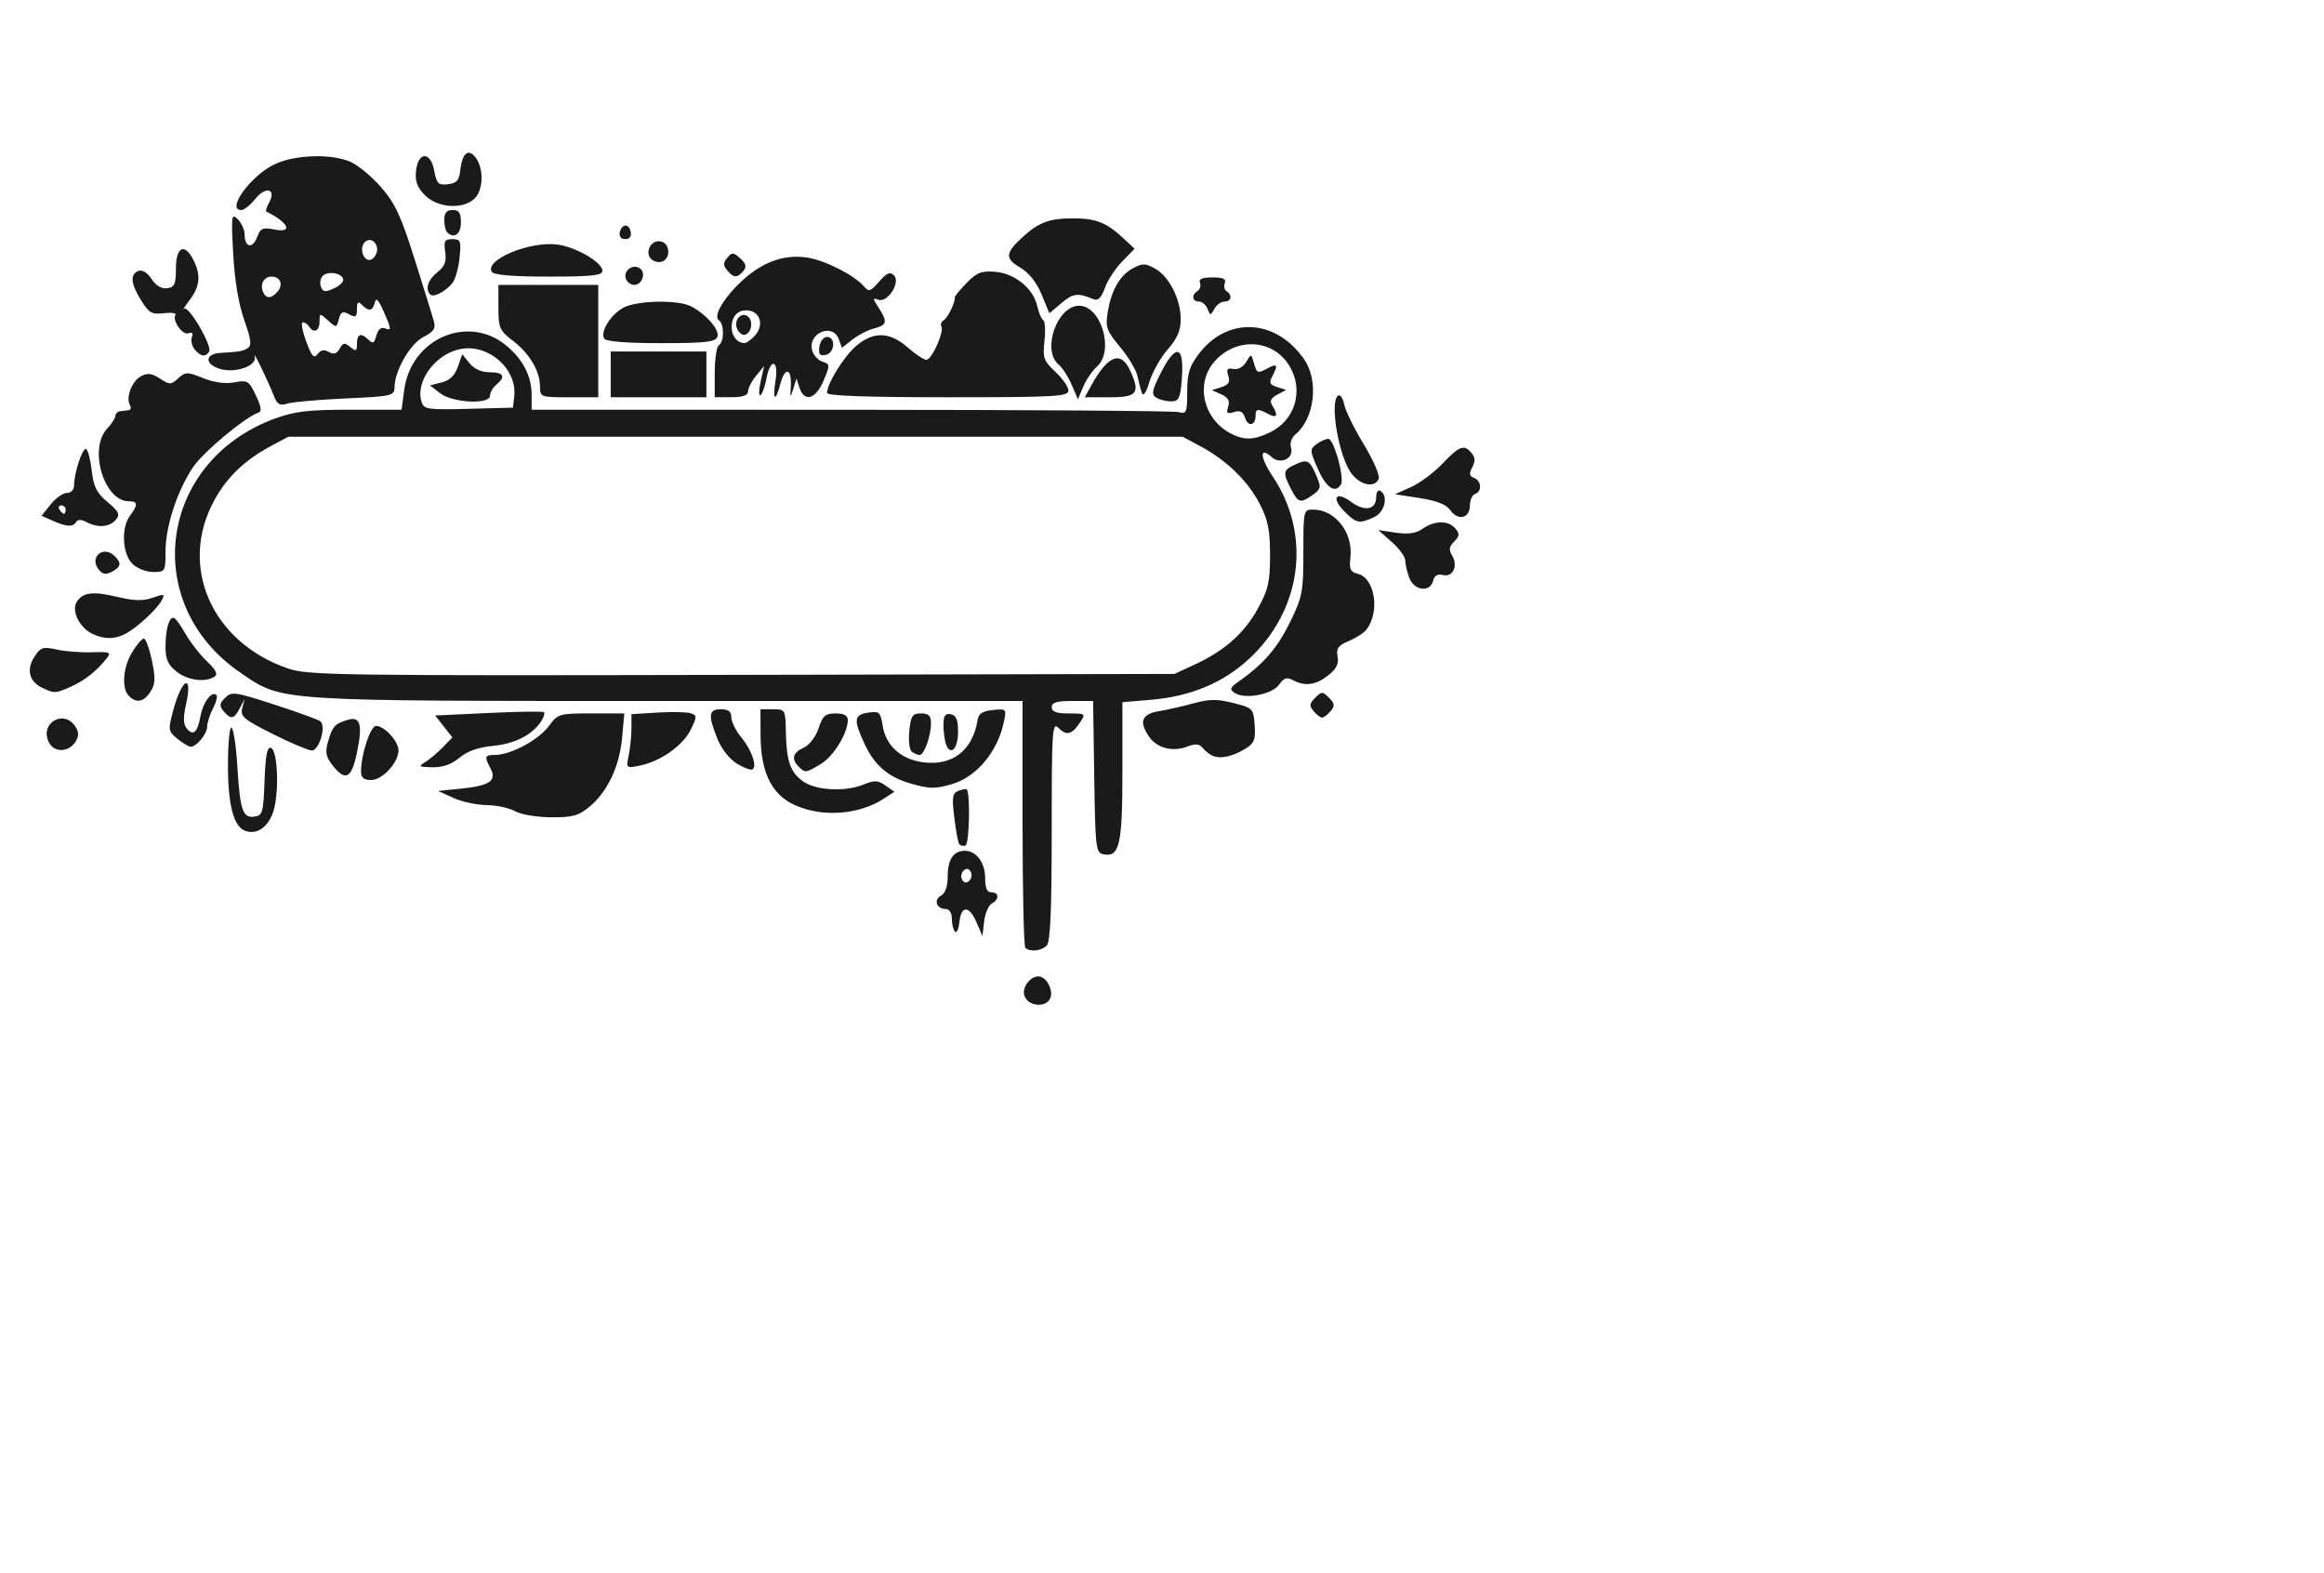 <?xml version="1.0" encoding="UTF-8" standalone="no"?>
<!-- Created with Inkscape (http://www.inkscape.org/) -->

<svg
   xmlns:dc="http://purl.org/dc/elements/1.1/"
   xmlns:cc="http://creativecommons.org/ns#"
   xmlns:rdf="http://www.w3.org/1999/02/22-rdf-syntax-ns#"
   xmlns:svg="http://www.w3.org/2000/svg"
   xmlns="http://www.w3.org/2000/svg"
   xmlns:sodipodi="http://sodipodi.sourceforge.net/DTD/sodipodi-0.dtd"
   xmlns:inkscape="http://www.inkscape.org/namespaces/inkscape"
   width="130mm"
   height="88mm"
   viewBox="0 0 130 88"
   version="1.1"
   id="svg8"
   inkscape:version="0.92.4 (5da689c313, 2019-01-14)"
   sodipodi:docname="fondoBotones.svg">
  <defs
     id="defs2" />
  <sodipodi:namedview
     id="base"
     pagecolor="#ffffff"
     bordercolor="#666666"
     borderopacity="1.0"
     inkscape:pageopacity="0.0"
     inkscape:pageshadow="2"
     inkscape:zoom="0.7"
     inkscape:cx="605.91713"
     inkscape:cy="481.3945"
     inkscape:document-units="mm"
     inkscape:current-layer="layer1"
     showgrid="false"
     height="209mm"
     inkscape:window-width="1920"
     inkscape:window-height="1001"
     inkscape:window-x="-9"
     inkscape:window-y="-9"
     inkscape:window-maximized="1" />
  <g
     inkscape:label="Capa 1"
     inkscape:groupmode="layer"
     id="layer1"
     transform="translate(0,-209)">
    <path
       inkscape:connector-curvature="0"
       id="path33"
       d="m 57.303,264.691 c -0.165,-0.518 0.44,-1.213 0.918,-1.054 0.391,0.13 0.688,0.783 0.536,1.179 -0.221,0.575 -1.26,0.485 -1.453,-0.125 z m 0.052,-2.675 c -0.085,-0.085 -0.155,-3.227 -0.155,-6.982 v -6.826 H 37.351 c -22.118,0 -21.524,0.039 -23.894,-1.577 -5.659,-3.858 -4.582,-11.83 1.92,-14.219 1.103,-0.405 1.867,-0.495 4.217,-0.495 h 2.87 l 0.148,-1.112 c 0.382,-2.88 3.594,-4.257 5.732,-2.458 0.92,0.774 1.395,1.708 1.395,2.744 v 0.826 l 17.861,0.004 c 9.824,0.002 18.074,0.06 18.335,0.13 0.434,0.117 0.474,0.021 0.474,-1.138 0,-1.032 0.122,-1.425 0.662,-2.133 1.608,-2.108 4.336,-1.949 5.895,0.342 0.813,1.195 0.565,3.288 -0.493,4.166 -0.225,0.187 -0.335,0.499 -0.259,0.739 0.192,0.606 -0.585,0.989 -1.087,0.535 -0.684,-0.619 -0.649,0.022 0.058,1.075 2.201,3.277 1.643,7.511 -1.351,10.248 -1.459,1.333 -3.251,2.072 -5.478,2.259 l -1.571,0.132 v 3.878 c 0,4.105 -0.16,4.803 -1.063,4.629 -0.422,-0.081 -0.454,-0.346 -0.513,-4.331 l -0.063,-4.244 h -1.158 c -0.874,0 -1.158,0.086 -1.158,0.349 0,0.254 0.262,0.349 0.959,0.349 0.936,0 0.951,0.013 0.62,0.511 -0.45,0.677 -0.749,0.751 -1.203,0.297 -0.346,-0.346 -0.376,0.11 -0.376,5.761 0,4.463 -0.076,6.213 -0.279,6.416 -0.304,0.304 -0.948,0.371 -1.195,0.124 z m 9.463,-15.839 c 1.676,-0.774 2.776,-1.746 3.54,-3.129 0.585,-1.059 0.684,-1.492 0.686,-2.984 0.002,-1.4 -0.111,-1.968 -0.572,-2.869 -0.654,-1.279 -1.856,-2.451 -3.313,-3.229 L 66.159,233.43 H 41.142 16.125 l -0.983,0.525 c -1.448,0.774 -2.454,1.741 -3.162,3.041 -2,3.675 -0.152,7.908 4.098,9.384 1.141,0.396 2.598,0.417 25.413,0.368 l 24.203,-0.053 z m 4.204,-12.983 c 1.437,-0.682 1.933,-2.37 1.099,-3.738 -0.892,-1.462 -2.869,-1.615 -4.111,-0.318 -1.176,1.228 -0.75,3.293 0.849,4.115 0.742,0.381 1.267,0.367 2.163,-0.059 z m -1.373,-0.817 c -0.112,-0.353 -0.275,-0.439 -0.622,-0.329 -0.386,0.122 -0.444,0.069 -0.326,-0.302 0.103,-0.326 -0.004,-0.517 -0.384,-0.687 l -0.527,-0.236 0.533,-0.17 c 0.403,-0.128 0.497,-0.284 0.385,-0.638 -0.117,-0.369 -0.058,-0.449 0.281,-0.378 0.254,0.053 0.547,-0.104 0.716,-0.386 0.284,-0.473 0.287,-0.473 0.434,0.048 0.17,0.599 0.198,0.609 0.808,0.283 0.506,-0.271 0.557,-0.16 0.218,0.473 -0.188,0.352 -0.136,0.465 0.273,0.595 l 0.505,0.16 -0.495,0.265 c -0.363,0.195 -0.437,0.357 -0.277,0.612 0.348,0.551 0.263,0.731 -0.224,0.471 -0.598,-0.32 -0.713,-0.304 -0.713,0.095 0,0.55 -0.42,0.639 -0.584,0.124 z m -40.884,-1.2 c 0.174,-1.508 -1.38,-2.92 -2.937,-2.667 -1.429,0.232 -2.617,1.802 -2.246,2.97 0.133,0.418 0.339,0.448 2.627,0.387 l 2.484,-0.066 z m -4.139,-0.178 -0.576,-0.443 0.657,-0.165 c 0.449,-0.113 0.735,-0.389 0.903,-0.871 l 0.246,-0.706 0.408,0.504 c 0.259,0.32 0.671,0.504 1.127,0.504 0.784,0 0.915,0.246 0.37,0.698 -0.192,0.159 -0.349,0.434 -0.349,0.61 0,0.509 -2.081,0.41 -2.787,-0.132 z m 28.793,30.108 c -0.096,-0.098 -0.175,-0.422 -0.175,-0.72 0,-0.318 -0.139,-0.543 -0.335,-0.543 -0.517,0 -0.706,-0.501 -0.279,-0.74 0.248,-0.139 0.382,-0.519 0.382,-1.086 0,-0.945 0.326,-1.431 0.961,-1.431 0.641,0 1.134,0.665 1.134,1.529 0,0.554 0.107,0.798 0.349,0.798 0.442,0 0.453,0.384 0.019,0.628 -0.182,0.102 -0.373,0.553 -0.425,1.001 l -0.094,0.815 -0.324,-0.756 c -0.41,-0.956 -0.869,-0.973 -0.964,-0.036 -0.04,0.396 -0.151,0.641 -0.247,0.543 z m 0.873,-3.358 c -0.113,-0.182 -0.246,-0.196 -0.402,-0.041 -0.128,0.128 -0.157,0.356 -0.064,0.506 0.113,0.182 0.246,0.196 0.402,0.041 0.128,-0.128 0.157,-0.356 0.064,-0.506 z m -0.648,-1.559 c -0.06,-0.103 -0.18,-0.776 -0.267,-1.495 -0.134,-1.108 -0.098,-1.331 0.237,-1.46 0.217,-0.083 0.424,-0.123 0.46,-0.087 0.211,0.211 0.149,3.073 -0.067,3.145 -0.14,0.046 -0.303,5.9e-4 -0.362,-0.102 z m -39.908,-0.711 c -0.663,-0.223 -0.984,-1.42 -0.984,-3.667 0,-1.23 0.09,-2.18 0.2,-2.112 0.11,0.068 0.256,1.043 0.325,2.166 0.15,2.464 0.301,2.905 0.959,2.811 0.452,-0.064 0.5,-0.236 0.562,-2.007 0.049,-1.386 0.148,-1.91 0.349,-1.843 0.423,0.14 0.483,2.775 0.085,3.727 -0.324,0.776 -0.893,1.127 -1.496,0.924 z m 15.073,-1.105 c -0.32,-0.183 -1.03,-0.336 -1.578,-0.341 -0.548,-0.005 -1.386,-0.185 -1.862,-0.4 l -0.865,-0.392 1.328,-0.134 c 1.565,-0.158 1.972,-0.446 1.602,-1.137 -0.354,-0.661 -0.326,-0.738 0.269,-0.744 0.874,-0.009 2.424,-0.84 2.988,-1.602 0.517,-0.7 0.584,-0.72 2.382,-0.72 h 1.85 l -0.123,1.355 c -0.145,1.602 -0.805,3.006 -1.811,3.852 -0.616,0.518 -0.945,0.61 -2.163,0.603 -0.804,-0.005 -1.693,-0.155 -2.018,-0.341 z m 15.642,-0.346 c -1.289,-0.585 -1.9,-1.834 -1.907,-3.901 l -0.005,-1.454 h 0.698 c 0.684,0 0.699,0.025 0.721,1.222 0.032,1.667 0.233,2.266 0.938,2.792 0.708,0.529 2.383,0.621 3.427,0.189 0.588,-0.244 0.788,-0.234 1.206,0.059 l 0.502,0.351 -0.576,0.377 c -1.402,0.919 -3.454,1.068 -5.004,0.364 z m 6.474,-1.207 c -1.227,-0.352 -1.998,-1.009 -2.541,-2.164 -0.653,-1.389 -0.624,-1.679 0.183,-1.798 0.621,-0.091 0.686,-0.031 0.81,0.743 0.177,1.107 1.019,1.868 2.248,2.033 1.659,0.222 2.791,-0.658 3.062,-2.381 0.053,-0.339 0.285,-0.486 0.85,-0.54 0.767,-0.074 0.775,-0.065 0.61,0.698 -0.358,1.661 -1.538,3.057 -2.919,3.454 -0.937,0.269 -1.228,0.263 -2.303,-0.045 z M 20.197,252.151 c 0,-0.961 0.524,-2.547 0.842,-2.547 0.465,0 1.252,0.858 1.252,1.365 0,0.686 -0.898,1.66 -1.53,1.66 -0.415,0 -0.565,-0.127 -0.565,-0.479 z m -1.594,-0.344 c -0.374,-0.475 -0.423,-0.732 -0.254,-1.322 0.244,-0.852 0.381,-1.005 1.092,-1.219 0.72,-0.218 0.855,0.252 0.525,1.837 -0.3,1.445 -0.642,1.622 -1.364,0.704 z m 22.615,-0.096 c -0.411,-0.25 -0.865,-0.829 -1.089,-1.389 -0.532,-1.329 -0.494,-1.649 0.198,-1.649 0.419,0 0.582,0.125 0.582,0.448 0,0.246 0.245,0.744 0.545,1.105 0.585,0.706 0.914,1.639 0.639,1.809 -0.093,0.057 -0.486,-0.088 -0.874,-0.324 z m 3.46,0.173 c -0.428,-0.428 -0.335,-0.784 0.279,-1.064 0.323,-0.147 0.674,-0.605 0.833,-1.085 0.231,-0.7 0.381,-0.83 0.954,-0.83 0.468,0 0.68,0.116 0.68,0.372 0,0.726 -0.788,2.016 -1.494,2.447 -0.847,0.516 -0.89,0.522 -1.252,0.16 z m -20.89,-0.258 c 0.248,-0.152 0.69,-0.526 0.984,-0.829 l 0.533,-0.552 -0.482,-0.612 -0.482,-0.612 2.989,-0.141 c 1.644,-0.078 3.038,-0.099 3.097,-0.047 0.059,0.052 -5.92e-4,0.267 -0.134,0.479 -0.49,0.777 -1.472,1.289 -2.691,1.404 -0.836,0.079 -1.453,0.295 -1.897,0.666 -0.44,0.367 -0.941,0.545 -1.513,0.535 -0.761,-0.012 -0.805,-0.044 -0.404,-0.291 z m 11.384,-0.397 c 0.083,-0.414 0.151,-1.097 0.151,-1.518 v -0.765 l 1.454,-0.09 c 0.8,-0.049 1.632,-0.032 1.85,0.038 0.368,0.119 0.369,0.182 0.018,0.907 -0.432,0.891 -1.677,1.778 -2.833,2.017 -0.79,0.164 -0.791,0.163 -0.64,-0.59 z m 32.731,0.072 c -0.192,-0.067 -0.467,-0.27 -0.611,-0.45 -0.201,-0.251 -0.408,-0.272 -0.889,-0.089 -0.805,0.306 -1.676,0.084 -2.112,-0.539 -0.594,-0.848 -0.435,-1.282 0.529,-1.442 0.48,-0.08 1.361,-0.28 1.959,-0.445 0.867,-0.239 1.313,-0.242 2.211,-0.015 1.095,0.277 1.126,0.309 1.195,1.235 0.058,0.783 -0.024,1.011 -0.465,1.289 -0.694,0.438 -1.378,0.61 -1.816,0.456 z m -16.889,-0.247 c -0.141,-0.096 -0.206,-0.603 -0.15,-1.16 0.087,-0.861 0.172,-0.989 0.657,-0.989 0.435,0 0.557,0.124 0.557,0.567 0,0.69 -0.387,1.762 -0.634,1.757 -0.099,-0.002 -0.293,-0.081 -0.43,-0.175 z m -48.264,-0.506 c -0.58,-1.084 0.828,-1.928 1.48,-0.887 0.185,0.296 0.185,0.519 0,0.815 -0.377,0.601 -1.176,0.64 -1.48,0.072 z m 12.486,-0.504 c -1.602,-0.803 -1.803,-0.973 -1.686,-1.433 l 0.133,-0.521 -0.27,0.524 c -0.318,0.618 -0.501,0.651 -0.906,0.163 -0.247,-0.298 -0.232,-0.428 0.088,-0.748 0.361,-0.361 0.548,-0.335 2.773,0.387 1.312,0.426 2.465,0.847 2.563,0.937 0.323,0.296 -0.091,1.648 -0.497,1.625 -0.208,-0.012 -1.197,-0.432 -2.197,-0.933 z m 37.686,0.597 c -0.08,-0.208 -0.145,-0.691 -0.145,-1.074 0,-0.538 0.093,-0.678 0.407,-0.618 0.305,0.059 0.407,0.307 0.407,0.987 0,0.937 -0.413,1.373 -0.669,0.705 z M 9.929,250.326 c -0.522,-0.423 -0.533,-0.49 -0.245,-1.571 0.489,-1.834 1.122,-2.134 0.719,-0.34 -0.161,0.717 -0.15,1.101 0.039,1.329 0.368,0.444 0.6,0.236 0.775,-0.696 0.147,-0.783 0.637,-1.426 0.892,-1.171 0.072,0.072 -0.016,0.411 -0.195,0.754 -0.179,0.343 -0.326,0.799 -0.327,1.014 -0.001,0.406 -0.591,1.122 -0.923,1.122 -0.105,0 -0.436,-0.199 -0.736,-0.442 z m 63.551,-1.548 c -0.247,-0.298 -0.232,-0.428 0.088,-0.748 0.361,-0.361 0.413,-0.361 0.775,0 0.32,0.32 0.335,0.45 0.088,0.748 -0.165,0.198 -0.378,0.361 -0.475,0.361 -0.097,0 -0.31,-0.162 -0.475,-0.361 z M 7.212,247.929 c -0.422,-0.422 -0.334,-1.607 0.184,-2.455 0.254,-0.416 0.547,-0.756 0.651,-0.756 0.105,0 0.306,0.55 0.448,1.222 0.209,0.992 0.195,1.32 -0.076,1.745 -0.37,0.582 -0.785,0.666 -1.207,0.244 z m 61.856,-0.17 c -0.297,-0.2 -0.265,-0.295 0.209,-0.629 1.394,-0.982 2.164,-1.867 2.87,-3.301 0.71,-1.442 0.761,-1.707 0.761,-3.936 0,-2.344 0.01,-2.39 0.539,-2.39 1.251,0 2.255,1.293 2.091,2.694 -0.074,0.635 -0.002,0.793 0.414,0.897 0.968,0.243 1.255,2.147 0.473,3.136 -0.142,0.18 -0.585,0.464 -0.985,0.63 -0.587,0.245 -0.705,0.41 -0.619,0.862 0.078,0.407 -0.065,0.693 -0.527,1.057 -0.693,0.545 -1.295,0.626 -1.969,0.265 -0.343,-0.183 -0.509,-0.129 -0.776,0.252 -0.385,0.55 -1.925,0.838 -2.48,0.463 z M 2.341,247.461 c -0.714,-0.344 -0.875,-1.023 -0.412,-1.73 0.347,-0.53 0.479,-0.572 1.241,-0.401 0.469,0.106 1.357,0.175 1.974,0.154 1.017,-0.035 1.093,-0.002 0.815,0.351 -0.548,0.695 -1.222,1.228 -1.987,1.571 -0.864,0.388 -0.935,0.391 -1.631,0.055 z m 7.531,-0.899 c -0.473,-0.372 -0.613,-0.688 -0.613,-1.377 0,-0.964 0.183,-1.631 0.447,-1.631 0.091,0 0.386,0.393 0.656,0.873 0.27,0.48 0.813,1.181 1.207,1.557 0.521,0.498 0.636,0.734 0.424,0.869 -0.526,0.334 -1.497,0.201 -2.122,-0.29 z M 5.156,244.445 c -0.718,-0.348 -1.174,-1.287 -0.864,-1.779 0.342,-0.543 0.904,-0.609 2.313,-0.27 0.895,0.215 1.397,0.224 1.934,0.037 0.651,-0.227 0.703,-0.212 0.51,0.143 -0.282,0.52 -1.402,1.551 -2.043,1.88 -0.613,0.315 -1.184,0.312 -1.85,-0.011 z m 73.681,-3.117 c -0.125,-0.328 -0.227,-0.766 -0.227,-0.972 0,-0.206 -0.34,-0.675 -0.756,-1.041 l -0.756,-0.666 0.981,0.145 c 0.705,0.104 1.128,0.041 1.506,-0.223 0.668,-0.468 1.443,-0.471 1.828,-0.008 0.247,0.297 0.234,0.426 -0.07,0.73 -0.281,0.281 -0.309,0.465 -0.118,0.772 0.355,0.568 0.046,1.243 -0.503,1.1 -0.299,-0.078 -0.48,0.027 -0.557,0.323 -0.173,0.662 -1.055,0.557 -1.328,-0.159 z M 5.535,240.876 c -0.58,-0.699 0.242,-1.41 0.886,-0.766 0.389,0.389 0.35,0.597 -0.162,0.871 -0.327,0.175 -0.514,0.148 -0.724,-0.105 z m 1.863,-0.347 c -0.559,-0.559 -0.627,-2.025 -0.124,-2.69 0.457,-0.604 0.44,-0.801 -0.068,-0.801 -1.39,0 -2.266,-2.942 -1.211,-4.066 0.244,-0.26 0.45,-0.577 0.458,-0.705 0.008,-0.128 0.119,-0.246 0.247,-0.262 0.128,-0.016 0.344,-0.042 0.479,-0.058 0.136,-0.016 0.178,-0.14 0.094,-0.275 -0.253,-0.41 0.1,-1.353 0.608,-1.626 0.373,-0.199 0.608,-0.171 1.064,0.128 0.546,0.358 0.616,0.357 1.023,-0.012 0.409,-0.37 0.5,-0.371 1.398,-0.012 0.614,0.246 1.243,0.331 1.746,0.237 0.734,-0.138 0.813,-0.089 1.201,0.729 0.315,0.666 0.345,0.9 0.123,0.975 -0.726,0.245 -3.027,2.159 -3.609,3.002 -0.889,1.287 -1.568,3.336 -1.568,4.731 0,1.144 -0.015,1.169 -0.698,1.169 -0.388,0 -0.905,-0.207 -1.164,-0.465 z m -4.456,-2.406 -0.616,-0.274 0.509,-0.638 c 0.28,-0.351 0.688,-0.638 0.907,-0.638 0.224,0 0.399,-0.178 0.4,-0.407 0.003,-0.718 0.483,-2.169 0.679,-2.048 0.104,0.064 0.245,0.616 0.314,1.225 0.1,0.884 0.278,1.236 0.882,1.74 0.64,0.534 0.711,0.688 0.459,0.992 -0.343,0.413 -1.008,0.464 -1.639,0.126 -0.291,-0.156 -0.484,-0.156 -0.58,0 -0.181,0.292 -0.528,0.271 -1.315,-0.079 z m 0.733,-0.619 c 0,-0.128 -0.111,-0.233 -0.246,-0.233 -0.136,0 -0.182,0.105 -0.103,0.233 0.079,0.128 0.19,0.233 0.246,0.233 0.056,0 0.103,-0.105 0.103,-0.233 z m 71.538,0.114 c -0.774,-0.774 -0.497,-1.186 0.368,-0.546 0.764,0.565 1.401,0.441 1.401,-0.273 0,-0.268 0.105,-0.422 0.233,-0.343 0.467,0.289 0.245,1.2 -0.36,1.475 -0.828,0.377 -0.979,0.348 -1.641,-0.314 z m 5.912,-0.084 c -0.221,-0.315 -0.761,-0.528 -1.709,-0.675 l -1.387,-0.214 0.893,-0.397 c 0.491,-0.218 1.287,-0.811 1.768,-1.316 0.952,-1 1.211,-1.093 1.632,-0.585 0.2,0.241 0.209,0.462 0.033,0.791 -0.188,0.352 -0.165,0.487 0.1,0.589 0.417,0.16 0.457,0.769 0.059,0.902 -0.157,0.052 -0.288,0.347 -0.291,0.655 -0.007,0.714 -0.667,0.864 -1.098,0.25 z m -8.908,-1.183 c -0.479,-0.926 -0.454,-1.055 0.262,-1.382 0.669,-0.305 0.786,-0.234 1.192,0.723 0.235,0.555 0.206,0.677 -0.24,0.989 -0.697,0.488 -0.806,0.458 -1.214,-0.33 z m 1.507,-1.112 c -0.459,-1.039 -0.464,-1.117 -0.083,-1.396 0.222,-0.163 0.521,-0.296 0.665,-0.296 0.31,0 0.918,2.204 0.703,2.551 -0.323,0.523 -0.821,0.191 -1.285,-0.859 z m 1.896,0.277 c -0.727,-0.925 -1.273,-4.078 -0.761,-4.395 0.112,-0.069 0.263,0.16 0.335,0.51 0.072,0.35 0.564,1.351 1.094,2.224 0.53,0.874 0.906,1.738 0.836,1.92 -0.201,0.524 -0.995,0.387 -1.504,-0.26 z m -60.282,-4.328 c -0.361,-0.921 -1.209,-2.67 -1.092,-2.251 0.156,0.558 -1.193,0.989 -2.061,0.659 -0.75,-0.285 -0.676,-0.805 0.122,-0.855 1.153,-0.072 1.266,-0.092 1.553,-0.274 0.229,-0.145 0.186,-0.488 -0.198,-1.567 -0.314,-0.883 -0.537,-2.218 -0.618,-3.7 -0.117,-2.152 -0.099,-2.292 0.256,-1.937 0.21,0.21 0.383,0.593 0.383,0.851 0,0.721 0.44,0.826 0.691,0.165 0.195,-0.514 0.322,-0.572 0.962,-0.444 1.081,0.216 0.815,-0.381 -0.45,-1.009 -0.042,-0.021 0.036,-0.25 0.175,-0.509 0.41,-0.766 -0.207,-0.914 -0.785,-0.188 -0.272,0.341 -0.621,0.619 -0.776,0.619 -0.888,0 0.567,-1.974 1.902,-2.58 1.135,-0.515 3.104,-0.576 4.176,-0.128 0.418,0.174 1.192,0.809 1.72,1.409 0.795,0.903 1.122,1.602 1.894,4.046 0.513,1.625 0.997,3.184 1.077,3.466 0.115,0.408 -0.003,0.588 -0.584,0.888 -0.75,0.388 -1.608,1.883 -1.617,2.819 -0.005,0.469 -0.147,0.501 -2.74,0.619 -1.504,0.068 -2.968,0.197 -3.254,0.287 -0.411,0.13 -0.564,0.049 -0.735,-0.386 z m 3.054,-2.502 c 0.278,0.155 0.446,0.104 0.608,-0.185 0.189,-0.338 0.282,-0.352 0.596,-0.092 0.32,0.266 0.372,0.24 0.372,-0.186 0,-0.557 0.235,-0.631 0.659,-0.207 0.227,0.227 0.316,0.176 0.426,-0.246 0.085,-0.326 0.263,-0.485 0.458,-0.411 0.406,0.156 0.4,0.073 -0.066,-0.976 -0.28,-0.631 -0.411,-0.755 -0.482,-0.458 -0.115,0.477 -0.329,0.515 -0.716,0.128 -0.217,-0.217 -0.279,-0.164 -0.279,0.241 0,0.438 -0.07,0.483 -0.44,0.285 -0.36,-0.192 -0.464,-0.143 -0.572,0.27 -0.129,0.493 -0.143,0.495 -0.607,0.075 -0.465,-0.421 -0.475,-0.419 -0.475,0.071 0,0.521 -0.331,0.674 -0.582,0.269 -0.079,-0.128 -0.237,-0.233 -0.352,-0.233 -0.114,0 -0.032,0.476 0.184,1.057 0.312,0.843 0.442,0.989 0.639,0.72 0.171,-0.234 0.364,-0.271 0.63,-0.123 z m -2.855,-3.39 c 0.32,-0.385 0.138,-0.825 -0.341,-0.825 -0.419,0 -0.657,0.399 -0.493,0.826 0.165,0.431 0.476,0.43 0.834,-5.8e-4 z m 3.661,-0.69 c -0.116,-0.349 -0.859,-0.46 -1.148,-0.172 -0.131,0.131 -0.176,0.402 -0.099,0.602 0.116,0.301 0.241,0.317 0.735,0.092 0.328,-0.149 0.558,-0.384 0.512,-0.522 z m 1.855,-1.43 c 0.194,-0.505 -0.298,-0.981 -0.651,-0.628 -0.298,0.298 -0.113,0.993 0.264,0.993 0.136,0 0.31,-0.164 0.387,-0.365 z m 43.619,8.063 c -0.271,-0.172 -0.232,-0.396 0.233,-1.324 0.893,-1.785 1.374,-1.611 1.192,0.433 -0.084,0.947 -0.17,1.105 -0.598,1.102 -0.275,-0.002 -0.647,-0.097 -0.827,-0.21 z m -34.465,-0.612 c 0,-0.866 -0.584,-1.856 -1.512,-2.564 -0.753,-0.575 -0.815,-0.716 -0.815,-1.874 v -1.252 h 2.793 2.793 v 3.142 3.142 h -1.629 c -1.591,0 -1.629,-0.014 -1.629,-0.593 z m 3.956,-0.687 v -1.28 h 2.676 2.676 v 1.28 1.28 h -2.676 -2.676 z m 5.818,-0.103 c 0,-0.76 0.105,-1.447 0.233,-1.526 0.301,-0.186 0.302,-1.21 5.92e-4,-1.396 -0.352,-0.218 0.301,-1.311 1.35,-2.259 1.144,-1.034 2.35,-1.449 3.618,-1.246 1,0.16 2.646,1.005 3.156,1.619 0.255,0.308 0.361,0.273 0.838,-0.277 0.425,-0.491 0.608,-0.568 0.829,-0.351 0.394,0.388 -0.363,1.563 -0.88,1.364 -0.318,-0.122 -0.316,-0.069 0.017,0.439 0.519,0.792 0.479,0.984 -0.243,1.165 -0.342,0.086 -0.887,0.365 -1.212,0.62 l -0.59,0.464 -0.177,-0.479 c -0.354,-0.957 -1.789,-0.315 -1.479,0.662 0.081,0.256 0.342,0.526 0.58,0.602 0.412,0.131 0.414,0.18 0.046,1.057 -0.433,1.031 -1.071,1.222 -1.342,0.401 l -0.173,-0.524 -0.18,0.582 c -0.163,0.525 -0.176,0.508 -0.137,-0.169 0.058,-0.995 -0.334,-1.077 -0.582,-0.122 -0.274,1.058 -0.451,0.945 -0.272,-0.175 0.188,-1.176 -0.289,-1.283 -0.508,-0.114 -0.084,0.449 -0.235,0.868 -0.335,0.929 -0.1,0.062 -0.095,-0.28 0.011,-0.759 l 0.193,-0.871 -0.45,0.549 c -0.248,0.302 -0.45,0.695 -0.45,0.873 0,0.222 -0.292,0.323 -0.931,0.323 h -0.931 z m 2.194,-2.008 c 0.671,-0.671 0.3,-1.584 -0.591,-1.458 -0.92,0.13 -0.858,1.799 0.068,1.82 0.087,0.002 0.322,-0.161 0.524,-0.362 z m -0.952,-0.464 c -0.194,-0.505 0.298,-0.981 0.651,-0.628 0.298,0.298 0.113,0.993 -0.264,0.993 -0.136,0 -0.31,-0.164 -0.387,-0.365 z m 5.042,3.614 c 0,-0.528 0.951,-2.06 1.637,-2.638 0.97,-0.816 1.868,-0.789 2.866,0.087 0.437,0.384 0.911,0.698 1.052,0.698 0.301,0 1.014,-1.588 0.84,-1.87 -0.065,-0.106 -0.006,-0.262 0.132,-0.347 0.233,-0.144 0.652,-1.011 0.616,-1.273 -0.009,-0.064 0.292,-0.431 0.668,-0.815 0.577,-0.589 0.83,-0.685 1.615,-0.616 1.095,0.097 2.117,0.94 2.334,1.926 0.08,0.365 0.23,0.715 0.332,0.778 0.103,0.063 0.134,0.586 0.069,1.161 -0.106,0.944 -0.047,1.112 0.61,1.726 0.4,0.374 0.728,0.847 0.728,1.052 0,0.332 -0.72,0.372 -6.749,0.372 -4.516,0 -6.749,-0.08 -6.749,-0.242 z m 13.684,-0.456 c -0.191,-0.448 -0.521,-0.958 -0.732,-1.134 -0.957,-0.793 -0.086,-3.288 1.148,-3.288 1.231,0 1.976,2.516 1.005,3.395 -0.268,0.243 -0.619,0.756 -0.78,1.141 l -0.292,0.7 z m 1.083,0.058 c 0.937,-1.711 1.668,-1.995 2.19,-0.849 0.574,1.259 0.398,1.489 -1.138,1.489 h -1.402 z m 2.847,0.407 c -0.067,-0.192 -0.181,-0.626 -0.255,-0.965 -0.074,-0.339 -0.511,-1.068 -0.972,-1.619 -0.744,-0.89 -0.822,-1.105 -0.693,-1.91 0.2,-1.252 0.678,-2.094 1.41,-2.486 0.539,-0.289 0.701,-0.287 1.242,0.013 0.788,0.437 1.435,1.712 1.436,2.829 2.3e-4,0.636 -0.191,1.083 -0.723,1.688 -0.398,0.453 -0.858,1.268 -1.023,1.812 -0.18,0.593 -0.349,0.849 -0.421,0.639 z M 10.891,228.546 c -0.158,-0.19 -0.229,-0.499 -0.157,-0.686 0.085,-0.222 0.02,-0.298 -0.189,-0.218 -0.331,0.127 -0.927,-0.716 -0.731,-1.033 0.061,-0.099 -0.234,-0.139 -0.655,-0.09 -0.665,0.078 -0.831,-0.016 -1.264,-0.716 -0.585,-0.947 -0.632,-1.464 -0.149,-1.649 0.214,-0.082 0.497,0.092 0.733,0.452 0.248,0.378 0.557,0.561 0.873,0.516 0.414,-0.059 0.489,-0.23 0.489,-1.117 0,-1.203 0.488,-1.435 0.979,-0.465 0.427,0.845 0.369,1.477 -0.208,2.238 -0.28,0.369 -0.42,0.593 -0.311,0.497 0.246,-0.216 1.588,2.083 1.396,2.393 -0.198,0.32 -0.475,0.279 -0.807,-0.121 z m 34.945,-0.157 c 0.042,-0.299 0.234,-0.544 0.426,-0.544 0.505,0 0.435,0.908 -0.077,1.007 -0.33,0.064 -0.409,-0.04 -0.349,-0.462 z m -12.038,-0.45 c -0.239,-0.387 0.383,-1.373 1.099,-1.743 0.766,-0.396 3.051,-0.434 3.759,-0.062 0.861,0.452 1.618,1.329 1.473,1.706 -0.112,0.292 -0.667,0.354 -3.155,0.354 -1.937,0 -3.075,-0.091 -3.176,-0.255 z m 24.466,-2.472 c -0.283,-0.684 -0.707,-1.213 -1.212,-1.511 -0.855,-0.505 -0.822,-0.811 0.185,-1.725 0.874,-0.793 1.484,-1.018 2.756,-1.018 1.314,0 1.894,0.227 2.843,1.112 l 0.632,0.59 -0.692,0.708 c -0.381,0.389 -0.818,1.056 -0.972,1.483 -0.201,0.557 -0.381,0.733 -0.639,0.626 -0.869,-0.361 -1.136,-0.329 -1.781,0.213 l -0.685,0.576 z m 9.283,0.807 c -0.086,-0.224 -0.303,-0.407 -0.481,-0.407 -0.383,0 -0.43,-0.372 -0.076,-0.592 0.137,-0.085 0.196,-0.29 0.133,-0.456 -0.081,-0.212 0.126,-0.302 0.698,-0.302 0.593,0 0.781,0.086 0.692,0.318 -0.067,0.175 -0.022,0.38 0.1,0.456 0.339,0.209 0.266,0.576 -0.115,0.576 -0.186,0 -0.44,0.183 -0.566,0.407 -0.218,0.388 -0.236,0.388 -0.386,0 z m -43.478,-0.803 c -0.3,-0.3 -0.131,-0.829 0.396,-1.244 0.416,-0.327 0.519,-0.594 0.439,-1.139 -0.089,-0.608 -0.031,-0.711 0.403,-0.711 0.463,0 0.498,0.092 0.398,1.055 -0.06,0.58 -0.242,1.214 -0.404,1.409 -0.395,0.476 -1.051,0.812 -1.233,0.631 z m 10.946,-0.867 c -0.169,-0.44 0.354,-0.859 0.759,-0.609 0.385,0.238 0.161,0.941 -0.3,0.941 -0.182,0 -0.389,-0.149 -0.459,-0.332 z m -7.505,-0.398 c -0.417,-0.674 2.133,-1.734 3.674,-1.527 1.037,0.139 2.513,0.997 2.513,1.462 0,0.268 -0.567,0.33 -3.012,0.33 -1.999,0 -3.067,-0.089 -3.175,-0.265 z m 13.168,-0.084 c -0.231,-0.279 -0.23,-0.421 0.005,-0.704 0.263,-0.317 0.341,-0.313 0.726,0.035 0.328,0.297 0.369,0.465 0.171,0.704 -0.335,0.404 -0.544,0.396 -0.902,-0.035 z m -4.175,-0.573 c -0.445,-0.275 -0.194,-1.056 0.338,-1.056 0.294,0 0.488,0.18 0.533,0.494 0.077,0.539 -0.405,0.85 -0.871,0.562 z m -1.835,-1.534 c 0.105,-0.505 0.518,-0.536 0.613,-0.046 0.049,0.255 -0.065,0.407 -0.305,0.407 -0.224,0 -0.352,-0.151 -0.308,-0.361 z m -9.66,-0.026 c -0.085,-0.085 -0.155,-0.399 -0.155,-0.698 0,-0.388 0.133,-0.543 0.465,-0.543 0.362,0 0.465,0.155 0.465,0.698 0,0.657 -0.39,0.929 -0.776,0.543 z m -1.227,-2.06 c -0.432,-0.432 -0.567,-0.782 -0.513,-1.336 0.108,-1.113 0.813,-1.154 1.019,-0.058 0.139,0.74 0.232,0.833 0.77,0.771 0.488,-0.057 0.627,-0.212 0.688,-0.769 0.107,-0.981 0.459,-1.269 0.87,-0.712 0.467,0.632 0.418,1.843 -0.092,2.305 -0.66,0.597 -2.045,0.496 -2.741,-0.201 z"
       style="fill:#1a1a1a;fill-opacity:1;stroke-width:0.233" />
    <flowRoot
       xml:space="preserve"
       id="flowRoot21"
       style="font-style:normal;font-variant:normal;font-weight:normal;font-stretch:normal;font-size:40px;line-height:1.25;font-family:Calibri;-inkscape-font-specification:Calibri;letter-spacing:0px;word-spacing:0px;fill:#000000;fill-opacity:1;stroke:none"
       transform="scale(0.265)"><flowRegion
         id="flowRegion23"><rect
           id="rect25"
           width="261.429"
           height="268.571"
           x="410"
           y="489.663" /></flowRegion><flowPara
         id="flowPara27" /></flowRoot>  </g>
</svg>
